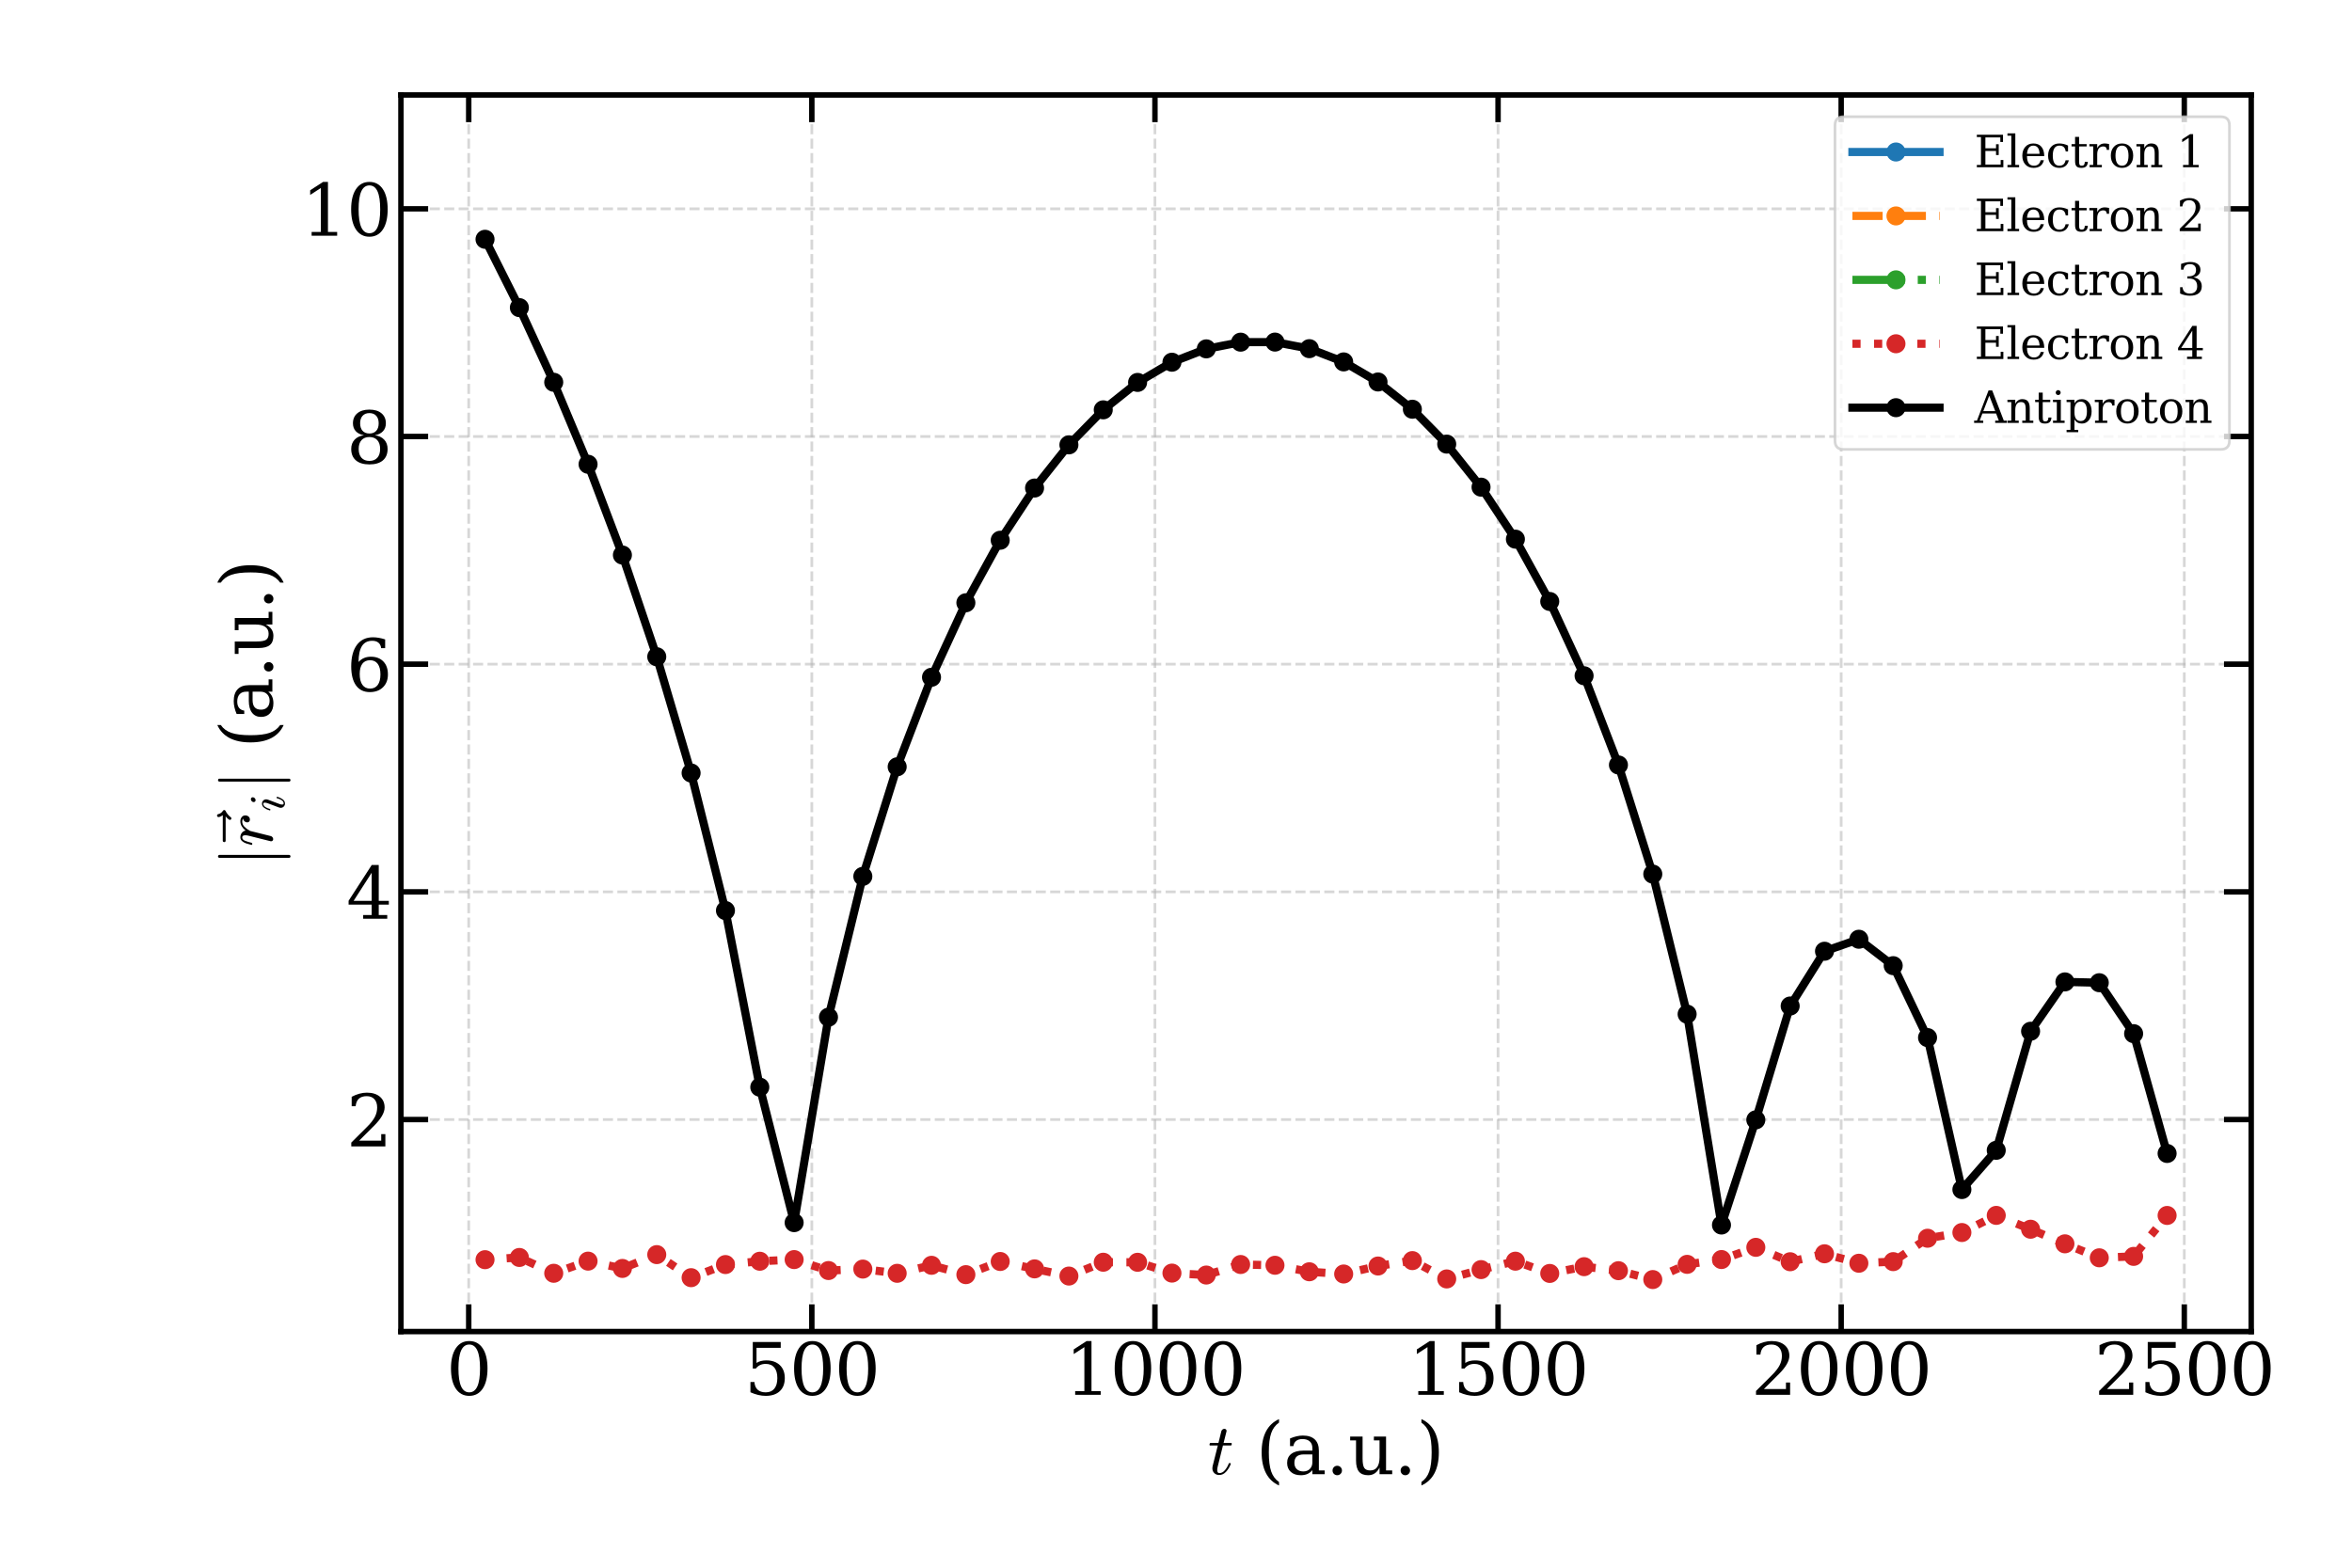 <?xml version="1.0" encoding="utf-8" standalone="no"?>
<!DOCTYPE svg PUBLIC "-//W3C//DTD SVG 1.1//EN"
  "http://www.w3.org/Graphics/SVG/1.1/DTD/svg11.dtd">
<svg xmlns:xlink="http://www.w3.org/1999/xlink" width="864pt" height="576pt" viewBox="0 0 864 576" xmlns="http://www.w3.org/2000/svg" version="1.1">
 <defs>
  <style type="text/css">*{stroke-linejoin: round; stroke-linecap: butt}</style>
 </defs>
 <g id="figure_1">
  <g id="patch_1">
   <path d="M 0 576 
L 864 576 
L 864 0 
L 0 0 
z
" style="fill: #ffffff"/>
  </g>
  <g id="axes_1">
   <g id="patch_2">
    <path d="M 147.28 489.233 
L 826.977 489.233 
L 826.977 34.892 
L 147.28 34.892 
z
" style="fill: #ffffff"/>
   </g>
   <g id="matplotlib.axis_1">
    <g id="xtick_1">
     <g id="line2d_1">
      <path d="M 172.182 489.233 
L 172.182 34.892 
" clip-path="url(#p3f5e810b06)" style="fill: none; stroke-dasharray: 3.7,1.6; stroke-dashoffset: 0; stroke: #b0b0b0; stroke-opacity: 0.5"/>
     </g>
     <g id="line2d_2">
      <defs>
       <path id="mec046d9ae6" d="M 0 0 
L 0 -10 
" style="stroke: #000000; stroke-width: 2"/>
      </defs>
      <g>
       <use xlink:href="#mec046d9ae6" x="172.182" y="489.233" style="stroke: #000000; stroke-width: 2"/>
      </g>
     </g>
     <g id="line2d_3">
      <defs>
       <path id="m893c0ea425" d="M 0 0 
L 0 10 
" style="stroke: #000000; stroke-width: 2"/>
      </defs>
      <g>
       <use xlink:href="#m893c0ea425" x="172.182" y="34.892" style="stroke: #000000; stroke-width: 2"/>
      </g>
     </g>
     <g id="text_1">
      <!-- 0 -->
      <g transform="translate(163.911 512.488) scale(0.26 -0.26)">
       <defs>
        <path id="DejaVuSerif-30" d="M 2034 219 
Q 2513 219 2750 744 
Q 2988 1269 2988 2328 
Q 2988 3391 2750 3916 
Q 2513 4441 2034 4441 
Q 1556 4441 1318 3916 
Q 1081 3391 1081 2328 
Q 1081 1269 1318 744 
Q 1556 219 2034 219 
z
M 2034 -91 
Q 1275 -91 848 546 
Q 422 1184 422 2328 
Q 422 3475 848 4112 
Q 1275 4750 2034 4750 
Q 2797 4750 3222 4112 
Q 3647 3475 3647 2328 
Q 3647 1184 3222 546 
Q 2797 -91 2034 -91 
z
" transform="scale(0.016)"/>
       </defs>
       <use xlink:href="#DejaVuSerif-30"/>
      </g>
     </g>
    </g>
    <g id="xtick_2">
     <g id="line2d_4">
      <path d="M 298.224 489.233 
L 298.224 34.892 
" clip-path="url(#p3f5e810b06)" style="fill: none; stroke-dasharray: 3.7,1.6; stroke-dashoffset: 0; stroke: #b0b0b0; stroke-opacity: 0.5"/>
     </g>
     <g id="line2d_5">
      <g>
       <use xlink:href="#mec046d9ae6" x="298.224" y="489.233" style="stroke: #000000; stroke-width: 2"/>
      </g>
     </g>
     <g id="line2d_6">
      <g>
       <use xlink:href="#m893c0ea425" x="298.224" y="34.892" style="stroke: #000000; stroke-width: 2"/>
      </g>
     </g>
     <g id="text_2">
      <!-- 500 -->
      <g transform="translate(273.41 512.488) scale(0.26 -0.26)">
       <defs>
        <path id="DejaVuSerif-35" d="M 3219 4666 
L 3219 4153 
L 1081 4153 
L 1081 2816 
Q 1244 2928 1461 2984 
Q 1678 3041 1947 3041 
Q 2703 3041 3140 2622 
Q 3578 2203 3578 1478 
Q 3578 738 3136 323 
Q 2694 -91 1894 -91 
Q 1572 -91 1234 -12 
Q 897 66 544 225 
L 544 1131 
L 897 1131 
Q 925 688 1179 453 
Q 1434 219 1894 219 
Q 2388 219 2653 544 
Q 2919 869 2919 1478 
Q 2919 2084 2655 2407 
Q 2391 2731 1894 2731 
Q 1613 2731 1398 2631 
Q 1184 2531 1019 2322 
L 750 2322 
L 750 4666 
L 3219 4666 
z
" transform="scale(0.016)"/>
       </defs>
       <use xlink:href="#DejaVuSerif-35"/>
       <use xlink:href="#DejaVuSerif-30" x="63.623"/>
       <use xlink:href="#DejaVuSerif-30" x="127.246"/>
      </g>
     </g>
    </g>
    <g id="xtick_3">
     <g id="line2d_7">
      <path d="M 424.265 489.233 
L 424.265 34.892 
" clip-path="url(#p3f5e810b06)" style="fill: none; stroke-dasharray: 3.7,1.6; stroke-dashoffset: 0; stroke: #b0b0b0; stroke-opacity: 0.5"/>
     </g>
     <g id="line2d_8">
      <g>
       <use xlink:href="#mec046d9ae6" x="424.265" y="489.233" style="stroke: #000000; stroke-width: 2"/>
      </g>
     </g>
     <g id="line2d_9">
      <g>
       <use xlink:href="#m893c0ea425" x="424.265" y="34.892" style="stroke: #000000; stroke-width: 2"/>
      </g>
     </g>
     <g id="text_3">
      <!-- 1000 -->
      <g transform="translate(391.18 512.488) scale(0.26 -0.26)">
       <defs>
        <path id="DejaVuSerif-31" d="M 909 0 
L 909 331 
L 1722 331 
L 1722 4213 
L 781 3603 
L 781 4013 
L 1919 4750 
L 2350 4750 
L 2350 331 
L 3163 331 
L 3163 0 
L 909 0 
z
" transform="scale(0.016)"/>
       </defs>
       <use xlink:href="#DejaVuSerif-31"/>
       <use xlink:href="#DejaVuSerif-30" x="63.623"/>
       <use xlink:href="#DejaVuSerif-30" x="127.246"/>
       <use xlink:href="#DejaVuSerif-30" x="190.869"/>
      </g>
     </g>
    </g>
    <g id="xtick_4">
     <g id="line2d_10">
      <path d="M 550.307 489.233 
L 550.307 34.892 
" clip-path="url(#p3f5e810b06)" style="fill: none; stroke-dasharray: 3.7,1.6; stroke-dashoffset: 0; stroke: #b0b0b0; stroke-opacity: 0.5"/>
     </g>
     <g id="line2d_11">
      <g>
       <use xlink:href="#mec046d9ae6" x="550.307" y="489.233" style="stroke: #000000; stroke-width: 2"/>
      </g>
     </g>
     <g id="line2d_12">
      <g>
       <use xlink:href="#m893c0ea425" x="550.307" y="34.892" style="stroke: #000000; stroke-width: 2"/>
      </g>
     </g>
     <g id="text_4">
      <!-- 1500 -->
      <g transform="translate(517.222 512.488) scale(0.26 -0.26)">
       <use xlink:href="#DejaVuSerif-31"/>
       <use xlink:href="#DejaVuSerif-35" x="63.623"/>
       <use xlink:href="#DejaVuSerif-30" x="127.246"/>
       <use xlink:href="#DejaVuSerif-30" x="190.869"/>
      </g>
     </g>
    </g>
    <g id="xtick_5">
     <g id="line2d_13">
      <path d="M 676.348 489.233 
L 676.348 34.892 
" clip-path="url(#p3f5e810b06)" style="fill: none; stroke-dasharray: 3.7,1.6; stroke-dashoffset: 0; stroke: #b0b0b0; stroke-opacity: 0.5"/>
     </g>
     <g id="line2d_14">
      <g>
       <use xlink:href="#mec046d9ae6" x="676.348" y="489.233" style="stroke: #000000; stroke-width: 2"/>
      </g>
     </g>
     <g id="line2d_15">
      <g>
       <use xlink:href="#m893c0ea425" x="676.348" y="34.892" style="stroke: #000000; stroke-width: 2"/>
      </g>
     </g>
     <g id="text_5">
      <!-- 2000 -->
      <g transform="translate(643.263 512.488) scale(0.26 -0.26)">
       <defs>
        <path id="DejaVuSerif-32" d="M 819 3553 
L 469 3553 
L 469 4384 
Q 803 4563 1142 4656 
Q 1481 4750 1806 4750 
Q 2534 4750 2956 4397 
Q 3378 4044 3378 3438 
Q 3378 2753 2422 1800 
Q 2347 1728 2309 1691 
L 1131 513 
L 3078 513 
L 3078 1088 
L 3444 1088 
L 3444 0 
L 434 0 
L 434 341 
L 1850 1753 
Q 2319 2222 2519 2614 
Q 2719 3006 2719 3438 
Q 2719 3909 2473 4175 
Q 2228 4441 1797 4441 
Q 1350 4441 1106 4219 
Q 863 3997 819 3553 
z
" transform="scale(0.016)"/>
       </defs>
       <use xlink:href="#DejaVuSerif-32"/>
       <use xlink:href="#DejaVuSerif-30" x="63.623"/>
       <use xlink:href="#DejaVuSerif-30" x="127.246"/>
       <use xlink:href="#DejaVuSerif-30" x="190.869"/>
      </g>
     </g>
    </g>
    <g id="xtick_6">
     <g id="line2d_16">
      <path d="M 802.39 489.233 
L 802.39 34.892 
" clip-path="url(#p3f5e810b06)" style="fill: none; stroke-dasharray: 3.7,1.6; stroke-dashoffset: 0; stroke: #b0b0b0; stroke-opacity: 0.5"/>
     </g>
     <g id="line2d_17">
      <g>
       <use xlink:href="#mec046d9ae6" x="802.39" y="489.233" style="stroke: #000000; stroke-width: 2"/>
      </g>
     </g>
     <g id="line2d_18">
      <g>
       <use xlink:href="#m893c0ea425" x="802.39" y="34.892" style="stroke: #000000; stroke-width: 2"/>
      </g>
     </g>
     <g id="text_6">
      <!-- 2500 -->
      <g transform="translate(769.305 512.488) scale(0.26 -0.26)">
       <use xlink:href="#DejaVuSerif-32"/>
       <use xlink:href="#DejaVuSerif-35" x="63.623"/>
       <use xlink:href="#DejaVuSerif-30" x="127.246"/>
       <use xlink:href="#DejaVuSerif-30" x="190.869"/>
      </g>
     </g>
    </g>
    <g id="text_7">
     <!-- $t$ (a.u.) -->
     <g transform="translate(443.708 541.652) scale(0.26 -0.26)">
      <defs>
       <path id="Cmmi10-74" d="M 397 519 
Q 397 613 416 697 
L 878 2534 
L 206 2534 
Q 141 2534 141 2619 
Q 166 2759 225 2759 
L 934 2759 
L 1191 3803 
Q 1216 3888 1291 3947 
Q 1366 4006 1459 4006 
Q 1541 4006 1595 3957 
Q 1650 3909 1650 3828 
Q 1650 3809 1648 3798 
Q 1647 3788 1644 3775 
L 1388 2759 
L 2047 2759 
Q 2113 2759 2113 2675 
Q 2109 2659 2100 2621 
Q 2091 2584 2075 2559 
Q 2059 2534 2028 2534 
L 1331 2534 
L 872 684 
Q 825 503 825 372 
Q 825 97 1013 97 
Q 1294 97 1511 361 
Q 1728 625 1844 941 
Q 1869 978 1894 978 
L 1972 978 
Q 1997 978 2012 961 
Q 2028 944 2028 922 
Q 2028 909 2022 903 
Q 1881 516 1612 222 
Q 1344 -72 997 -72 
Q 744 -72 570 93 
Q 397 259 397 519 
z
" transform="scale(0.016)"/>
       <path id="DejaVuSerif-20" transform="scale(0.016)"/>
       <path id="DejaVuSerif-28" d="M 2041 -997 
Q 1281 -656 893 83 
Q 506 822 506 1931 
Q 506 3044 893 3783 
Q 1281 4522 2041 4863 
L 2041 4556 
Q 1559 4225 1350 3623 
Q 1141 3022 1141 1931 
Q 1141 844 1350 242 
Q 1559 -359 2041 -691 
L 2041 -997 
z
" transform="scale(0.016)"/>
       <path id="DejaVuSerif-61" d="M 2547 1044 
L 2547 1747 
L 1806 1747 
Q 1378 1747 1168 1562 
Q 959 1378 959 997 
Q 959 650 1171 447 
Q 1384 244 1747 244 
Q 2106 244 2326 466 
Q 2547 688 2547 1044 
z
M 3122 2075 
L 3122 331 
L 3634 331 
L 3634 0 
L 2547 0 
L 2547 359 
Q 2356 128 2106 18 
Q 1856 -91 1522 -91 
Q 969 -91 644 203 
Q 319 497 319 997 
Q 319 1513 691 1797 
Q 1063 2081 1741 2081 
L 2547 2081 
L 2547 2309 
Q 2547 2688 2317 2895 
Q 2088 3103 1672 3103 
Q 1328 3103 1125 2947 
Q 922 2791 872 2484 
L 575 2484 
L 575 3156 
Q 875 3284 1158 3348 
Q 1441 3413 1709 3413 
Q 2400 3413 2761 3070 
Q 3122 2728 3122 2075 
z
" transform="scale(0.016)"/>
       <path id="DejaVuSerif-2e" d="M 603 325 
Q 603 500 722 622 
Q 841 744 1019 744 
Q 1191 744 1312 622 
Q 1434 500 1434 325 
Q 1434 153 1312 31 
Q 1191 -91 1019 -91 
Q 841 -91 722 29 
Q 603 150 603 325 
z
" transform="scale(0.016)"/>
       <path id="DejaVuSerif-75" d="M 2266 3322 
L 3341 3322 
L 3341 331 
L 3884 331 
L 3884 0 
L 2766 0 
L 2766 588 
Q 2606 256 2353 82 
Q 2100 -91 1766 -91 
Q 1213 -91 952 223 
Q 691 538 691 1209 
L 691 2988 
L 172 2988 
L 172 3322 
L 1269 3322 
L 1269 1388 
Q 1269 781 1417 556 
Q 1566 331 1947 331 
Q 2347 331 2556 625 
Q 2766 919 2766 1478 
L 2766 2988 
L 2266 2988 
L 2266 3322 
z
" transform="scale(0.016)"/>
       <path id="DejaVuSerif-29" d="M 453 -997 
L 453 -691 
Q 934 -359 1145 242 
Q 1356 844 1356 1931 
Q 1356 3022 1145 3623 
Q 934 4225 453 4556 
L 453 4863 
Q 1216 4522 1603 3783 
Q 1991 3044 1991 1931 
Q 1991 822 1603 83 
Q 1216 -656 453 -997 
z
" transform="scale(0.016)"/>
      </defs>
      <use xlink:href="#Cmmi10-74" transform="translate(0 0.016)"/>
      <use xlink:href="#DejaVuSerif-20" transform="translate(36.084 0.016)"/>
      <use xlink:href="#DejaVuSerif-28" transform="translate(67.871 0.016)"/>
      <use xlink:href="#DejaVuSerif-61" transform="translate(106.885 0.016)"/>
      <use xlink:href="#DejaVuSerif-2e" transform="translate(166.504 0.016)"/>
      <use xlink:href="#DejaVuSerif-75" transform="translate(198.291 0.016)"/>
      <use xlink:href="#DejaVuSerif-2e" transform="translate(262.695 0.016)"/>
      <use xlink:href="#DejaVuSerif-29" transform="translate(294.482 0.016)"/>
     </g>
    </g>
   </g>
   <g id="matplotlib.axis_2">
    <g id="ytick_1">
     <g id="line2d_19">
      <path d="M 147.28 411.347 
L 826.977 411.347 
" clip-path="url(#p3f5e810b06)" style="fill: none; stroke-dasharray: 3.7,1.6; stroke-dashoffset: 0; stroke: #b0b0b0; stroke-opacity: 0.5"/>
     </g>
     <g id="line2d_20">
      <defs>
       <path id="me6dda20257" d="M 0 0 
L 10 0 
" style="stroke: #000000; stroke-width: 2"/>
      </defs>
      <g>
       <use xlink:href="#me6dda20257" x="147.28" y="411.347" style="stroke: #000000; stroke-width: 2"/>
      </g>
     </g>
     <g id="line2d_21">
      <defs>
       <path id="md6a706c2ef" d="M 0 0 
L -10 0 
" style="stroke: #000000; stroke-width: 2"/>
      </defs>
      <g>
       <use xlink:href="#md6a706c2ef" x="826.977" y="411.347" style="stroke: #000000; stroke-width: 2"/>
      </g>
     </g>
     <g id="text_8">
      <!-- 2 -->
      <g transform="translate(127.237 421.225) scale(0.26 -0.26)">
       <use xlink:href="#DejaVuSerif-32"/>
      </g>
     </g>
    </g>
    <g id="ytick_2">
     <g id="line2d_22">
      <path d="M 147.28 327.691 
L 826.977 327.691 
" clip-path="url(#p3f5e810b06)" style="fill: none; stroke-dasharray: 3.7,1.6; stroke-dashoffset: 0; stroke: #b0b0b0; stroke-opacity: 0.5"/>
     </g>
     <g id="line2d_23">
      <g>
       <use xlink:href="#me6dda20257" x="147.28" y="327.691" style="stroke: #000000; stroke-width: 2"/>
      </g>
     </g>
     <g id="line2d_24">
      <g>
       <use xlink:href="#md6a706c2ef" x="826.977" y="327.691" style="stroke: #000000; stroke-width: 2"/>
      </g>
     </g>
     <g id="text_9">
      <!-- 4 -->
      <g transform="translate(127.237 337.569) scale(0.26 -0.26)">
       <defs>
        <path id="DejaVuSerif-34" d="M 2234 1581 
L 2234 4063 
L 641 1581 
L 2234 1581 
z
M 3609 0 
L 1484 0 
L 1484 331 
L 2234 331 
L 2234 1247 
L 197 1247 
L 197 1588 
L 2241 4750 
L 2859 4750 
L 2859 1581 
L 3750 1581 
L 3750 1247 
L 2859 1247 
L 2859 331 
L 3609 331 
L 3609 0 
z
" transform="scale(0.016)"/>
       </defs>
       <use xlink:href="#DejaVuSerif-34"/>
      </g>
     </g>
    </g>
    <g id="ytick_3">
     <g id="line2d_25">
      <path d="M 147.28 244.035 
L 826.977 244.035 
" clip-path="url(#p3f5e810b06)" style="fill: none; stroke-dasharray: 3.7,1.6; stroke-dashoffset: 0; stroke: #b0b0b0; stroke-opacity: 0.5"/>
     </g>
     <g id="line2d_26">
      <g>
       <use xlink:href="#me6dda20257" x="147.28" y="244.035" style="stroke: #000000; stroke-width: 2"/>
      </g>
     </g>
     <g id="line2d_27">
      <g>
       <use xlink:href="#md6a706c2ef" x="826.977" y="244.035" style="stroke: #000000; stroke-width: 2"/>
      </g>
     </g>
     <g id="text_10">
      <!-- 6 -->
      <g transform="translate(127.237 253.913) scale(0.26 -0.26)">
       <defs>
        <path id="DejaVuSerif-36" d="M 2094 219 
Q 2534 219 2771 542 
Q 3009 866 3009 1472 
Q 3009 2078 2771 2401 
Q 2534 2725 2094 2725 
Q 1647 2725 1412 2412 
Q 1178 2100 1178 1509 
Q 1178 888 1415 553 
Q 1653 219 2094 219 
z
M 1075 2569 
Q 1288 2803 1556 2918 
Q 1825 3034 2163 3034 
Q 2859 3034 3264 2615 
Q 3669 2197 3669 1472 
Q 3669 763 3233 336 
Q 2797 -91 2069 -91 
Q 1278 -91 853 498 
Q 428 1088 428 2181 
Q 428 3406 931 4078 
Q 1434 4750 2350 4750 
Q 2597 4750 2869 4703 
Q 3141 4656 3425 4563 
L 3425 3794 
L 3072 3794 
Q 3034 4109 2831 4275 
Q 2628 4441 2284 4441 
Q 1678 4441 1381 3981 
Q 1084 3522 1075 2569 
z
" transform="scale(0.016)"/>
       </defs>
       <use xlink:href="#DejaVuSerif-36"/>
      </g>
     </g>
    </g>
    <g id="ytick_4">
     <g id="line2d_28">
      <path d="M 147.28 160.379 
L 826.977 160.379 
" clip-path="url(#p3f5e810b06)" style="fill: none; stroke-dasharray: 3.7,1.6; stroke-dashoffset: 0; stroke: #b0b0b0; stroke-opacity: 0.5"/>
     </g>
     <g id="line2d_29">
      <g>
       <use xlink:href="#me6dda20257" x="147.28" y="160.379" style="stroke: #000000; stroke-width: 2"/>
      </g>
     </g>
     <g id="line2d_30">
      <g>
       <use xlink:href="#md6a706c2ef" x="826.977" y="160.379" style="stroke: #000000; stroke-width: 2"/>
      </g>
     </g>
     <g id="text_11">
      <!-- 8 -->
      <g transform="translate(127.237 170.257) scale(0.26 -0.26)">
       <defs>
        <path id="DejaVuSerif-38" d="M 2981 1275 
Q 2981 1775 2732 2051 
Q 2484 2328 2034 2328 
Q 1584 2328 1336 2051 
Q 1088 1775 1088 1275 
Q 1088 772 1336 495 
Q 1584 219 2034 219 
Q 2484 219 2732 495 
Q 2981 772 2981 1275 
z
M 2853 3541 
Q 2853 3966 2637 4203 
Q 2422 4441 2034 4441 
Q 1650 4441 1433 4203 
Q 1216 3966 1216 3541 
Q 1216 3113 1433 2875 
Q 1650 2638 2034 2638 
Q 2422 2638 2637 2875 
Q 2853 3113 2853 3541 
z
M 2516 2484 
Q 3047 2413 3344 2092 
Q 3641 1772 3641 1275 
Q 3641 619 3225 264 
Q 2809 -91 2034 -91 
Q 1263 -91 845 264 
Q 428 619 428 1275 
Q 428 1772 725 2092 
Q 1022 2413 1556 2484 
Q 1084 2569 832 2842 
Q 581 3116 581 3541 
Q 581 4103 968 4426 
Q 1356 4750 2034 4750 
Q 2713 4750 3100 4426 
Q 3488 4103 3488 3541 
Q 3488 3116 3236 2842 
Q 2984 2569 2516 2484 
z
" transform="scale(0.016)"/>
       </defs>
       <use xlink:href="#DejaVuSerif-38"/>
      </g>
     </g>
    </g>
    <g id="ytick_5">
     <g id="line2d_31">
      <path d="M 147.28 76.722 
L 826.977 76.722 
" clip-path="url(#p3f5e810b06)" style="fill: none; stroke-dasharray: 3.7,1.6; stroke-dashoffset: 0; stroke: #b0b0b0; stroke-opacity: 0.5"/>
     </g>
     <g id="line2d_32">
      <g>
       <use xlink:href="#me6dda20257" x="147.28" y="76.722" style="stroke: #000000; stroke-width: 2"/>
      </g>
     </g>
     <g id="line2d_33">
      <g>
       <use xlink:href="#md6a706c2ef" x="826.977" y="76.722" style="stroke: #000000; stroke-width: 2"/>
      </g>
     </g>
     <g id="text_12">
      <!-- 10 -->
      <g transform="translate(110.695 86.6) scale(0.26 -0.26)">
       <use xlink:href="#DejaVuSerif-31"/>
       <use xlink:href="#DejaVuSerif-30" x="63.623"/>
      </g>
     </g>
    </g>
    <g id="text_13">
     <!-- $|\vec{r}_i|$ (a.u.) -->
     <g transform="translate(100.195 318.352) rotate(-90) scale(0.26 -0.26)">
      <defs>
       <path id="Cmsy10-6a" d="M 763 -1484 
L 763 4684 
Q 763 4734 800 4767 
Q 838 4800 891 4800 
Q 938 4800 978 4767 
Q 1019 4734 1019 4684 
L 1019 -1484 
Q 1019 -1534 978 -1567 
Q 938 -1600 891 -1600 
Q 838 -1600 800 -1567 
Q 763 -1534 763 -1484 
z
" transform="scale(0.016)"/>
       <path id="Cmmi10-7e" d="M 1281 3809 
Q 1231 3809 1198 3846 
Q 1166 3884 1166 3938 
Q 1166 3984 1198 4023 
Q 1231 4063 1281 4063 
L 3547 4063 
Q 3378 4291 3378 4441 
Q 3378 4497 3417 4533 
Q 3456 4569 3506 4569 
Q 3613 4569 3634 4469 
Q 3697 4194 3938 4044 
Q 4000 4003 4000 3938 
Q 4000 3859 3938 3828 
Q 3575 3647 3353 3347 
Q 3328 3303 3256 3303 
Q 3209 3303 3168 3340 
Q 3128 3378 3128 3431 
Q 3128 3547 3438 3809 
L 1281 3809 
z
" transform="scale(0.016)"/>
       <path id="Cmmi10-72" d="M 494 109 
Q 494 147 500 166 
L 978 2075 
Q 1025 2253 1025 2388 
Q 1025 2663 838 2663 
Q 638 2663 541 2423 
Q 444 2184 353 1819 
Q 353 1800 334 1789 
Q 316 1778 300 1778 
L 225 1778 
Q 203 1778 187 1801 
Q 172 1825 172 1844 
Q 241 2122 305 2315 
Q 369 2509 505 2668 
Q 641 2828 844 2828 
Q 1066 2828 1233 2700 
Q 1400 2572 1441 2363 
Q 1603 2575 1811 2701 
Q 2019 2828 2266 2828 
Q 2469 2828 2623 2709 
Q 2778 2591 2778 2388 
Q 2778 2225 2676 2104 
Q 2575 1984 2406 1984 
Q 2303 1984 2233 2048 
Q 2163 2113 2163 2216 
Q 2163 2356 2266 2467 
Q 2369 2578 2503 2578 
Q 2400 2663 2253 2663 
Q 1978 2663 1775 2467 
Q 1572 2272 1409 1972 
L 953 141 
Q 931 53 854 -9 
Q 778 -72 684 -72 
Q 606 -72 550 -22 
Q 494 28 494 109 
z
" transform="scale(0.016)"/>
       <path id="Cmmi10-69" d="M 500 459 
Q 500 578 550 709 
L 1069 2088 
Q 1153 2322 1153 2472 
Q 1153 2663 1013 2663 
Q 759 2663 595 2402 
Q 431 2141 353 1819 
Q 341 1778 300 1778 
L 225 1778 
Q 172 1778 172 1838 
L 172 1856 
Q 275 2238 487 2533 
Q 700 2828 1025 2828 
Q 1253 2828 1411 2678 
Q 1569 2528 1569 2297 
Q 1569 2178 1516 2047 
L 997 672 
Q 909 459 909 288 
Q 909 97 1056 97 
Q 1306 97 1473 364 
Q 1641 631 1709 941 
Q 1722 978 1759 978 
L 1838 978 
Q 1863 978 1878 961 
Q 1894 944 1894 922 
Q 1894 916 1888 903 
Q 1800 541 1583 234 
Q 1366 -72 1044 -72 
Q 819 -72 659 83 
Q 500 238 500 459 
z
M 1222 3878 
Q 1222 4013 1334 4122 
Q 1447 4231 1581 4231 
Q 1691 4231 1761 4164 
Q 1831 4097 1831 3994 
Q 1831 3850 1717 3742 
Q 1603 3634 1466 3634 
Q 1363 3634 1292 3704 
Q 1222 3775 1222 3878 
z
" transform="scale(0.016)"/>
      </defs>
      <use xlink:href="#Cmsy10-6a" transform="translate(0 0.531)"/>
      <use xlink:href="#Cmmi10-7e" transform="translate(15.746 5.609)"/>
      <use xlink:href="#Cmmi10-72" transform="translate(27.686 0.531)"/>
      <use xlink:href="#Cmmi10-69" transform="translate(77.267 -16.475) scale(0.7)"/>
      <use xlink:href="#Cmsy10-6a" transform="translate(107.741 0.531)"/>
      <use xlink:href="#DejaVuSerif-20" transform="translate(135.426 0.531)"/>
      <use xlink:href="#DejaVuSerif-28" transform="translate(167.214 0.531)"/>
      <use xlink:href="#DejaVuSerif-61" transform="translate(206.227 0.531)"/>
      <use xlink:href="#DejaVuSerif-2e" transform="translate(265.846 0.531)"/>
      <use xlink:href="#DejaVuSerif-75" transform="translate(297.633 0.531)"/>
      <use xlink:href="#DejaVuSerif-2e" transform="translate(362.038 0.531)"/>
      <use xlink:href="#DejaVuSerif-29" transform="translate(393.825 0.531)"/>
     </g>
    </g>
   </g>
   <g id="line2d_34">
    <path clip-path="url(#p3f5e810b06)" style="fill: none; stroke: #1f77b4; stroke-width: 3; stroke-linecap: square"/>
    <defs>
     <path id="m3cdc50ed34" d="M 0 3 
C 0.796 3 1.559 2.684 2.121 2.121 
C 2.684 1.559 3 0.796 3 0 
C 3 -0.796 2.684 -1.559 2.121 -2.121 
C 1.559 -2.684 0.796 -3 0 -3 
C -0.796 -3 -1.559 -2.684 -2.121 -2.121 
C -2.684 -1.559 -3 -0.796 -3 0 
C -3 0.796 -2.684 1.559 -2.121 2.121 
C -1.559 2.684 -0.796 3 0 3 
z
" style="stroke: #1f77b4"/>
    </defs>
    <g clip-path="url(#p3f5e810b06)"/>
   </g>
   <g id="line2d_35">
    <path clip-path="url(#p3f5e810b06)" style="fill: none; stroke-dasharray: 11.1,4.8; stroke-dashoffset: 0; stroke: #ff7f0e; stroke-width: 3"/>
    <defs>
     <path id="m88739d5665" d="M 0 3 
C 0.796 3 1.559 2.684 2.121 2.121 
C 2.684 1.559 3 0.796 3 0 
C 3 -0.796 2.684 -1.559 2.121 -2.121 
C 1.559 -2.684 0.796 -3 0 -3 
C -0.796 -3 -1.559 -2.684 -2.121 -2.121 
C -2.684 -1.559 -3 -0.796 -3 0 
C -3 0.796 -2.684 1.559 -2.121 2.121 
C -1.559 2.684 -0.796 3 0 3 
z
" style="stroke: #ff7f0e"/>
    </defs>
    <g clip-path="url(#p3f5e810b06)"/>
   </g>
   <g id="line2d_36">
    <path clip-path="url(#p3f5e810b06)" style="fill: none; stroke-dasharray: 19.2,4.8,3,4.8; stroke-dashoffset: 0; stroke: #2ca02c; stroke-width: 3"/>
    <defs>
     <path id="md53d9740f5" d="M 0 3 
C 0.796 3 1.559 2.684 2.121 2.121 
C 2.684 1.559 3 0.796 3 0 
C 3 -0.796 2.684 -1.559 2.121 -2.121 
C 1.559 -2.684 0.796 -3 0 -3 
C -0.796 -3 -1.559 -2.684 -2.121 -2.121 
C -2.684 -1.559 -3 -0.796 -3 0 
C -3 0.796 -2.684 1.559 -2.121 2.121 
C -1.559 2.684 -0.796 3 0 3 
z
" style="stroke: #2ca02c"/>
    </defs>
    <g clip-path="url(#p3f5e810b06)"/>
   </g>
   <g id="line2d_37">
    <path d="M 178.175 462.834 
L 190.792 462.016 
L 203.409 467.829 
L 216.026 463.366 
L 228.642 466.05 
L 241.259 460.972 
L 253.876 469.442 
L 266.493 464.622 
L 279.109 463.405 
L 291.726 462.799 
L 304.343 466.823 
L 316.96 466.288 
L 329.576 467.84 
L 342.193 464.899 
L 354.81 468.333 
L 367.427 463.496 
L 380.044 466.212 
L 392.66 468.848 
L 405.277 463.77 
L 417.894 463.789 
L 430.511 467.763 
L 443.127 468.476 
L 455.744 464.602 
L 468.361 464.887 
L 480.978 467.274 
L 493.594 468.094 
L 506.211 465.16 
L 518.828 463.176 
L 531.445 469.906 
L 544.061 466.479 
L 556.678 463.381 
L 569.295 467.887 
L 581.912 465.401 
L 594.529 466.877 
L 607.145 470.132 
L 619.762 464.549 
L 632.379 462.78 
L 644.996 458.295 
L 657.612 463.588 
L 670.229 460.665 
L 682.846 464.142 
L 695.463 463.55 
L 708.079 454.954 
L 720.696 452.853 
L 733.313 446.557 
L 745.93 451.646 
L 758.547 457.006 
L 771.163 462.144 
L 783.78 461.621 
L 796.081 446.581 
" clip-path="url(#p3f5e810b06)" style="fill: none; stroke-dasharray: 3,4.95; stroke-dashoffset: 0; stroke: #d62728; stroke-width: 3"/>
    <defs>
     <path id="mde60b040e0" d="M 0 3 
C 0.796 3 1.559 2.684 2.121 2.121 
C 2.684 1.559 3 0.796 3 0 
C 3 -0.796 2.684 -1.559 2.121 -2.121 
C 1.559 -2.684 0.796 -3 0 -3 
C -0.796 -3 -1.559 -2.684 -2.121 -2.121 
C -2.684 -1.559 -3 -0.796 -3 0 
C -3 0.796 -2.684 1.559 -2.121 2.121 
C -1.559 2.684 -0.796 3 0 3 
z
" style="stroke: #d62728"/>
    </defs>
    <g clip-path="url(#p3f5e810b06)">
     <use xlink:href="#mde60b040e0" x="178.175" y="462.834" style="fill: #d62728; stroke: #d62728"/>
     <use xlink:href="#mde60b040e0" x="190.792" y="462.016" style="fill: #d62728; stroke: #d62728"/>
     <use xlink:href="#mde60b040e0" x="203.409" y="467.829" style="fill: #d62728; stroke: #d62728"/>
     <use xlink:href="#mde60b040e0" x="216.026" y="463.366" style="fill: #d62728; stroke: #d62728"/>
     <use xlink:href="#mde60b040e0" x="228.642" y="466.05" style="fill: #d62728; stroke: #d62728"/>
     <use xlink:href="#mde60b040e0" x="241.259" y="460.972" style="fill: #d62728; stroke: #d62728"/>
     <use xlink:href="#mde60b040e0" x="253.876" y="469.442" style="fill: #d62728; stroke: #d62728"/>
     <use xlink:href="#mde60b040e0" x="266.493" y="464.622" style="fill: #d62728; stroke: #d62728"/>
     <use xlink:href="#mde60b040e0" x="279.109" y="463.405" style="fill: #d62728; stroke: #d62728"/>
     <use xlink:href="#mde60b040e0" x="291.726" y="462.799" style="fill: #d62728; stroke: #d62728"/>
     <use xlink:href="#mde60b040e0" x="304.343" y="466.823" style="fill: #d62728; stroke: #d62728"/>
     <use xlink:href="#mde60b040e0" x="316.96" y="466.288" style="fill: #d62728; stroke: #d62728"/>
     <use xlink:href="#mde60b040e0" x="329.576" y="467.84" style="fill: #d62728; stroke: #d62728"/>
     <use xlink:href="#mde60b040e0" x="342.193" y="464.899" style="fill: #d62728; stroke: #d62728"/>
     <use xlink:href="#mde60b040e0" x="354.81" y="468.333" style="fill: #d62728; stroke: #d62728"/>
     <use xlink:href="#mde60b040e0" x="367.427" y="463.496" style="fill: #d62728; stroke: #d62728"/>
     <use xlink:href="#mde60b040e0" x="380.044" y="466.212" style="fill: #d62728; stroke: #d62728"/>
     <use xlink:href="#mde60b040e0" x="392.66" y="468.848" style="fill: #d62728; stroke: #d62728"/>
     <use xlink:href="#mde60b040e0" x="405.277" y="463.77" style="fill: #d62728; stroke: #d62728"/>
     <use xlink:href="#mde60b040e0" x="417.894" y="463.789" style="fill: #d62728; stroke: #d62728"/>
     <use xlink:href="#mde60b040e0" x="430.511" y="467.763" style="fill: #d62728; stroke: #d62728"/>
     <use xlink:href="#mde60b040e0" x="443.127" y="468.476" style="fill: #d62728; stroke: #d62728"/>
     <use xlink:href="#mde60b040e0" x="455.744" y="464.602" style="fill: #d62728; stroke: #d62728"/>
     <use xlink:href="#mde60b040e0" x="468.361" y="464.887" style="fill: #d62728; stroke: #d62728"/>
     <use xlink:href="#mde60b040e0" x="480.978" y="467.274" style="fill: #d62728; stroke: #d62728"/>
     <use xlink:href="#mde60b040e0" x="493.594" y="468.094" style="fill: #d62728; stroke: #d62728"/>
     <use xlink:href="#mde60b040e0" x="506.211" y="465.16" style="fill: #d62728; stroke: #d62728"/>
     <use xlink:href="#mde60b040e0" x="518.828" y="463.176" style="fill: #d62728; stroke: #d62728"/>
     <use xlink:href="#mde60b040e0" x="531.445" y="469.906" style="fill: #d62728; stroke: #d62728"/>
     <use xlink:href="#mde60b040e0" x="544.061" y="466.479" style="fill: #d62728; stroke: #d62728"/>
     <use xlink:href="#mde60b040e0" x="556.678" y="463.381" style="fill: #d62728; stroke: #d62728"/>
     <use xlink:href="#mde60b040e0" x="569.295" y="467.887" style="fill: #d62728; stroke: #d62728"/>
     <use xlink:href="#mde60b040e0" x="581.912" y="465.401" style="fill: #d62728; stroke: #d62728"/>
     <use xlink:href="#mde60b040e0" x="594.529" y="466.877" style="fill: #d62728; stroke: #d62728"/>
     <use xlink:href="#mde60b040e0" x="607.145" y="470.132" style="fill: #d62728; stroke: #d62728"/>
     <use xlink:href="#mde60b040e0" x="619.762" y="464.549" style="fill: #d62728; stroke: #d62728"/>
     <use xlink:href="#mde60b040e0" x="632.379" y="462.78" style="fill: #d62728; stroke: #d62728"/>
     <use xlink:href="#mde60b040e0" x="644.996" y="458.295" style="fill: #d62728; stroke: #d62728"/>
     <use xlink:href="#mde60b040e0" x="657.612" y="463.588" style="fill: #d62728; stroke: #d62728"/>
     <use xlink:href="#mde60b040e0" x="670.229" y="460.665" style="fill: #d62728; stroke: #d62728"/>
     <use xlink:href="#mde60b040e0" x="682.846" y="464.142" style="fill: #d62728; stroke: #d62728"/>
     <use xlink:href="#mde60b040e0" x="695.463" y="463.55" style="fill: #d62728; stroke: #d62728"/>
     <use xlink:href="#mde60b040e0" x="708.079" y="454.954" style="fill: #d62728; stroke: #d62728"/>
     <use xlink:href="#mde60b040e0" x="720.696" y="452.853" style="fill: #d62728; stroke: #d62728"/>
     <use xlink:href="#mde60b040e0" x="733.313" y="446.557" style="fill: #d62728; stroke: #d62728"/>
     <use xlink:href="#mde60b040e0" x="745.93" y="451.646" style="fill: #d62728; stroke: #d62728"/>
     <use xlink:href="#mde60b040e0" x="758.547" y="457.006" style="fill: #d62728; stroke: #d62728"/>
     <use xlink:href="#mde60b040e0" x="771.163" y="462.144" style="fill: #d62728; stroke: #d62728"/>
     <use xlink:href="#mde60b040e0" x="783.78" y="461.621" style="fill: #d62728; stroke: #d62728"/>
     <use xlink:href="#mde60b040e0" x="796.081" y="446.581" style="fill: #d62728; stroke: #d62728"/>
    </g>
   </g>
   <g id="line2d_38">
    <path d="M 178.175 87.919 
L 190.792 113.027 
L 203.409 140.455 
L 216.026 170.579 
L 228.642 203.93 
L 241.259 241.305 
L 253.876 284.013 
L 266.493 334.558 
L 279.109 399.445 
L 291.726 449.224 
L 304.343 373.737 
L 316.96 321.994 
L 329.576 281.74 
L 342.193 248.843 
L 354.81 221.467 
L 367.427 198.497 
L 380.044 179.313 
L 392.66 163.45 
L 405.277 150.582 
L 417.894 140.508 
L 430.511 133.086 
L 443.127 128.178 
L 455.744 125.718 
L 468.361 125.69 
L 480.978 128.107 
L 493.594 132.971 
L 506.211 140.348 
L 518.828 150.36 
L 531.445 163.177 
L 544.061 178.985 
L 556.678 198.096 
L 569.295 220.995 
L 581.912 248.286 
L 594.529 281.064 
L 607.145 321.156 
L 619.762 372.622 
L 632.379 450.097 
L 644.996 411.454 
L 657.612 369.627 
L 670.229 349.504 
L 682.846 345.097 
L 695.463 354.806 
L 708.079 381.232 
L 720.696 437.066 
L 733.313 422.649 
L 745.93 378.903 
L 758.547 360.767 
L 771.163 361.069 
L 783.78 379.786 
L 796.081 423.807 
" clip-path="url(#p3f5e810b06)" style="fill: none; stroke: #000000; stroke-width: 3; stroke-linecap: square"/>
    <defs>
     <path id="mbf55a5eccb" d="M 0 3 
C 0.796 3 1.559 2.684 2.121 2.121 
C 2.684 1.559 3 0.796 3 0 
C 3 -0.796 2.684 -1.559 2.121 -2.121 
C 1.559 -2.684 0.796 -3 0 -3 
C -0.796 -3 -1.559 -2.684 -2.121 -2.121 
C -2.684 -1.559 -3 -0.796 -3 0 
C -3 0.796 -2.684 1.559 -2.121 2.121 
C -1.559 2.684 -0.796 3 0 3 
z
" style="stroke: #000000"/>
    </defs>
    <g clip-path="url(#p3f5e810b06)">
     <use xlink:href="#mbf55a5eccb" x="178.175" y="87.919" style="stroke: #000000"/>
     <use xlink:href="#mbf55a5eccb" x="190.792" y="113.027" style="stroke: #000000"/>
     <use xlink:href="#mbf55a5eccb" x="203.409" y="140.455" style="stroke: #000000"/>
     <use xlink:href="#mbf55a5eccb" x="216.026" y="170.579" style="stroke: #000000"/>
     <use xlink:href="#mbf55a5eccb" x="228.642" y="203.93" style="stroke: #000000"/>
     <use xlink:href="#mbf55a5eccb" x="241.259" y="241.305" style="stroke: #000000"/>
     <use xlink:href="#mbf55a5eccb" x="253.876" y="284.013" style="stroke: #000000"/>
     <use xlink:href="#mbf55a5eccb" x="266.493" y="334.558" style="stroke: #000000"/>
     <use xlink:href="#mbf55a5eccb" x="279.109" y="399.445" style="stroke: #000000"/>
     <use xlink:href="#mbf55a5eccb" x="291.726" y="449.224" style="stroke: #000000"/>
     <use xlink:href="#mbf55a5eccb" x="304.343" y="373.737" style="stroke: #000000"/>
     <use xlink:href="#mbf55a5eccb" x="316.96" y="321.994" style="stroke: #000000"/>
     <use xlink:href="#mbf55a5eccb" x="329.576" y="281.74" style="stroke: #000000"/>
     <use xlink:href="#mbf55a5eccb" x="342.193" y="248.843" style="stroke: #000000"/>
     <use xlink:href="#mbf55a5eccb" x="354.81" y="221.467" style="stroke: #000000"/>
     <use xlink:href="#mbf55a5eccb" x="367.427" y="198.497" style="stroke: #000000"/>
     <use xlink:href="#mbf55a5eccb" x="380.044" y="179.313" style="stroke: #000000"/>
     <use xlink:href="#mbf55a5eccb" x="392.66" y="163.45" style="stroke: #000000"/>
     <use xlink:href="#mbf55a5eccb" x="405.277" y="150.582" style="stroke: #000000"/>
     <use xlink:href="#mbf55a5eccb" x="417.894" y="140.508" style="stroke: #000000"/>
     <use xlink:href="#mbf55a5eccb" x="430.511" y="133.086" style="stroke: #000000"/>
     <use xlink:href="#mbf55a5eccb" x="443.127" y="128.178" style="stroke: #000000"/>
     <use xlink:href="#mbf55a5eccb" x="455.744" y="125.718" style="stroke: #000000"/>
     <use xlink:href="#mbf55a5eccb" x="468.361" y="125.69" style="stroke: #000000"/>
     <use xlink:href="#mbf55a5eccb" x="480.978" y="128.107" style="stroke: #000000"/>
     <use xlink:href="#mbf55a5eccb" x="493.594" y="132.971" style="stroke: #000000"/>
     <use xlink:href="#mbf55a5eccb" x="506.211" y="140.348" style="stroke: #000000"/>
     <use xlink:href="#mbf55a5eccb" x="518.828" y="150.36" style="stroke: #000000"/>
     <use xlink:href="#mbf55a5eccb" x="531.445" y="163.177" style="stroke: #000000"/>
     <use xlink:href="#mbf55a5eccb" x="544.061" y="178.985" style="stroke: #000000"/>
     <use xlink:href="#mbf55a5eccb" x="556.678" y="198.096" style="stroke: #000000"/>
     <use xlink:href="#mbf55a5eccb" x="569.295" y="220.995" style="stroke: #000000"/>
     <use xlink:href="#mbf55a5eccb" x="581.912" y="248.286" style="stroke: #000000"/>
     <use xlink:href="#mbf55a5eccb" x="594.529" y="281.064" style="stroke: #000000"/>
     <use xlink:href="#mbf55a5eccb" x="607.145" y="321.156" style="stroke: #000000"/>
     <use xlink:href="#mbf55a5eccb" x="619.762" y="372.622" style="stroke: #000000"/>
     <use xlink:href="#mbf55a5eccb" x="632.379" y="450.097" style="stroke: #000000"/>
     <use xlink:href="#mbf55a5eccb" x="644.996" y="411.454" style="stroke: #000000"/>
     <use xlink:href="#mbf55a5eccb" x="657.612" y="369.627" style="stroke: #000000"/>
     <use xlink:href="#mbf55a5eccb" x="670.229" y="349.504" style="stroke: #000000"/>
     <use xlink:href="#mbf55a5eccb" x="682.846" y="345.097" style="stroke: #000000"/>
     <use xlink:href="#mbf55a5eccb" x="695.463" y="354.806" style="stroke: #000000"/>
     <use xlink:href="#mbf55a5eccb" x="708.079" y="381.232" style="stroke: #000000"/>
     <use xlink:href="#mbf55a5eccb" x="720.696" y="437.066" style="stroke: #000000"/>
     <use xlink:href="#mbf55a5eccb" x="733.313" y="422.649" style="stroke: #000000"/>
     <use xlink:href="#mbf55a5eccb" x="745.93" y="378.903" style="stroke: #000000"/>
     <use xlink:href="#mbf55a5eccb" x="758.547" y="360.767" style="stroke: #000000"/>
     <use xlink:href="#mbf55a5eccb" x="771.163" y="361.069" style="stroke: #000000"/>
     <use xlink:href="#mbf55a5eccb" x="783.78" y="379.786" style="stroke: #000000"/>
     <use xlink:href="#mbf55a5eccb" x="796.081" y="423.807" style="stroke: #000000"/>
    </g>
   </g>
   <g id="patch_3">
    <path d="M 147.28 489.233 
L 147.28 34.892 
" style="fill: none; stroke: #000000; stroke-width: 2; stroke-linejoin: miter; stroke-linecap: square"/>
   </g>
   <g id="patch_4">
    <path d="M 826.977 489.233 
L 826.977 34.892 
" style="fill: none; stroke: #000000; stroke-width: 2; stroke-linejoin: miter; stroke-linecap: square"/>
   </g>
   <g id="patch_5">
    <path d="M 147.28 489.233 
L 826.977 489.233 
" style="fill: none; stroke: #000000; stroke-width: 2; stroke-linejoin: miter; stroke-linecap: square"/>
   </g>
   <g id="patch_6">
    <path d="M 147.28 34.892 
L 826.977 34.892 
" style="fill: none; stroke: #000000; stroke-width: 2; stroke-linejoin: miter; stroke-linecap: square"/>
   </g>
   <g id="legend_1">
    <g id="patch_7">
     <path d="M 677.279 165.117 
L 815.777 165.117 
Q 818.977 165.117 818.977 161.917 
L 818.977 46.092 
Q 818.977 42.892 815.777 42.892 
L 677.279 42.892 
Q 674.079 42.892 674.079 46.092 
L 674.079 161.917 
Q 674.079 165.117 677.279 165.117 
z
" style="fill: #ffffff; opacity: 0.8; stroke: #cccccc; stroke-linejoin: miter"/>
    </g>
    <g id="line2d_39">
     <path d="M 680.479 55.849 
L 696.479 55.849 
L 712.479 55.849 
" style="fill: none; stroke: #1f77b4; stroke-width: 3; stroke-linecap: square"/>
     <g>
      <use xlink:href="#m3cdc50ed34" x="696.479" y="55.849" style="fill: #1f77b4; stroke: #1f77b4"/>
     </g>
    </g>
    <g id="text_14">
     <!-- Electron 1 -->
     <g transform="translate(725.279 61.449) scale(0.16 -0.16)">
      <defs>
       <path id="DejaVuSerif-45" d="M 353 0 
L 353 331 
L 947 331 
L 947 4331 
L 353 4331 
L 353 4666 
L 4109 4666 
L 4109 3628 
L 3725 3628 
L 3725 4281 
L 1581 4281 
L 1581 2719 
L 3109 2719 
L 3109 3303 
L 3494 3303 
L 3494 1753 
L 3109 1753 
L 3109 2338 
L 1581 2338 
L 1581 384 
L 3775 384 
L 3775 1038 
L 4159 1038 
L 4159 0 
L 353 0 
z
" transform="scale(0.016)"/>
       <path id="DejaVuSerif-6c" d="M 1313 331 
L 1856 331 
L 1856 0 
L 184 0 
L 184 331 
L 738 331 
L 738 4531 
L 184 4531 
L 184 4863 
L 1313 4863 
L 1313 331 
z
" transform="scale(0.016)"/>
       <path id="DejaVuSerif-65" d="M 3469 1600 
L 991 1600 
L 991 1575 
Q 991 903 1244 561 
Q 1497 219 1991 219 
Q 2369 219 2611 417 
Q 2853 616 2950 1006 
L 3413 1006 
Q 3275 459 2904 184 
Q 2534 -91 1931 -91 
Q 1203 -91 761 389 
Q 319 869 319 1663 
Q 319 2450 753 2931 
Q 1188 3413 1894 3413 
Q 2647 3413 3050 2948 
Q 3453 2484 3469 1600 
z
M 2791 1931 
Q 2772 2513 2545 2808 
Q 2319 3103 1894 3103 
Q 1497 3103 1269 2806 
Q 1041 2509 991 1931 
L 2791 1931 
z
" transform="scale(0.016)"/>
       <path id="DejaVuSerif-63" d="M 3291 997 
Q 3169 466 2822 187 
Q 2475 -91 1925 -91 
Q 1200 -91 759 389 
Q 319 869 319 1663 
Q 319 2459 759 2936 
Q 1200 3413 1925 3413 
Q 2241 3413 2553 3339 
Q 2866 3266 3181 3116 
L 3181 2266 
L 2847 2266 
Q 2781 2703 2561 2903 
Q 2341 3103 1931 3103 
Q 1466 3103 1228 2742 
Q 991 2381 991 1663 
Q 991 944 1227 581 
Q 1463 219 1931 219 
Q 2303 219 2525 412 
Q 2747 606 2828 997 
L 3291 997 
z
" transform="scale(0.016)"/>
       <path id="DejaVuSerif-74" d="M 691 2988 
L 184 2988 
L 184 3322 
L 691 3322 
L 691 4353 
L 1269 4353 
L 1269 3322 
L 2350 3322 
L 2350 2988 
L 1269 2988 
L 1269 878 
Q 1269 456 1350 337 
Q 1431 219 1650 219 
Q 1875 219 1978 351 
Q 2081 484 2088 781 
L 2522 781 
Q 2497 328 2275 118 
Q 2053 -91 1600 -91 
Q 1103 -91 897 129 
Q 691 350 691 878 
L 691 2988 
z
" transform="scale(0.016)"/>
       <path id="DejaVuSerif-72" d="M 3059 3328 
L 3059 2497 
L 2728 2497 
Q 2713 2744 2591 2866 
Q 2469 2988 2234 2988 
Q 1809 2988 1582 2694 
Q 1356 2400 1356 1850 
L 1356 331 
L 2022 331 
L 2022 0 
L 263 0 
L 263 331 
L 781 331 
L 781 2994 
L 231 2994 
L 231 3322 
L 1356 3322 
L 1356 2731 
Q 1525 3078 1790 3245 
Q 2056 3413 2438 3413 
Q 2578 3413 2733 3391 
Q 2888 3369 3059 3328 
z
" transform="scale(0.016)"/>
       <path id="DejaVuSerif-6f" d="M 1925 219 
Q 2388 219 2623 584 
Q 2859 950 2859 1663 
Q 2859 2375 2623 2739 
Q 2388 3103 1925 3103 
Q 1463 3103 1227 2739 
Q 991 2375 991 1663 
Q 991 950 1228 584 
Q 1466 219 1925 219 
z
M 1925 -91 
Q 1200 -91 759 389 
Q 319 869 319 1663 
Q 319 2456 758 2934 
Q 1197 3413 1925 3413 
Q 2653 3413 3092 2934 
Q 3531 2456 3531 1663 
Q 3531 869 3092 389 
Q 2653 -91 1925 -91 
z
" transform="scale(0.016)"/>
       <path id="DejaVuSerif-6e" d="M 263 0 
L 263 331 
L 781 331 
L 781 2988 
L 231 2988 
L 231 3322 
L 1356 3322 
L 1356 2731 
Q 1516 3069 1770 3241 
Q 2025 3413 2363 3413 
Q 2913 3413 3172 3097 
Q 3431 2781 3431 2113 
L 3431 331 
L 3944 331 
L 3944 0 
L 2356 0 
L 2356 331 
L 2853 331 
L 2853 1931 
Q 2853 2541 2703 2767 
Q 2553 2994 2175 2994 
Q 1775 2994 1565 2701 
Q 1356 2409 1356 1850 
L 1356 331 
L 1856 331 
L 1856 0 
L 263 0 
z
" transform="scale(0.016)"/>
      </defs>
      <use xlink:href="#DejaVuSerif-45"/>
      <use xlink:href="#DejaVuSerif-6c" x="72.998"/>
      <use xlink:href="#DejaVuSerif-65" x="104.98"/>
      <use xlink:href="#DejaVuSerif-63" x="164.16"/>
      <use xlink:href="#DejaVuSerif-74" x="220.166"/>
      <use xlink:href="#DejaVuSerif-72" x="260.352"/>
      <use xlink:href="#DejaVuSerif-6f" x="308.154"/>
      <use xlink:href="#DejaVuSerif-6e" x="368.359"/>
      <use xlink:href="#DejaVuSerif-20" x="432.764"/>
      <use xlink:href="#DejaVuSerif-31" x="464.551"/>
     </g>
    </g>
    <g id="line2d_40">
     <path d="M 680.479 79.334 
L 696.479 79.334 
L 712.479 79.334 
" style="fill: none; stroke-dasharray: 11.1,4.8; stroke-dashoffset: 0; stroke: #ff7f0e; stroke-width: 3"/>
     <g>
      <use xlink:href="#m88739d5665" x="696.479" y="79.334" style="fill: #ff7f0e; stroke: #ff7f0e"/>
     </g>
    </g>
    <g id="text_15">
     <!-- Electron 2 -->
     <g transform="translate(725.279 84.934) scale(0.16 -0.16)">
      <use xlink:href="#DejaVuSerif-45"/>
      <use xlink:href="#DejaVuSerif-6c" x="72.998"/>
      <use xlink:href="#DejaVuSerif-65" x="104.98"/>
      <use xlink:href="#DejaVuSerif-63" x="164.16"/>
      <use xlink:href="#DejaVuSerif-74" x="220.166"/>
      <use xlink:href="#DejaVuSerif-72" x="260.352"/>
      <use xlink:href="#DejaVuSerif-6f" x="308.154"/>
      <use xlink:href="#DejaVuSerif-6e" x="368.359"/>
      <use xlink:href="#DejaVuSerif-20" x="432.764"/>
      <use xlink:href="#DejaVuSerif-32" x="464.551"/>
     </g>
    </g>
    <g id="line2d_41">
     <path d="M 680.479 102.819 
L 696.479 102.819 
L 712.479 102.819 
" style="fill: none; stroke-dasharray: 19.2,4.8,3,4.8; stroke-dashoffset: 0; stroke: #2ca02c; stroke-width: 3"/>
     <g>
      <use xlink:href="#md53d9740f5" x="696.479" y="102.819" style="fill: #2ca02c; stroke: #2ca02c"/>
     </g>
    </g>
    <g id="text_16">
     <!-- Electron 3 -->
     <g transform="translate(725.279 108.419) scale(0.16 -0.16)">
      <defs>
       <path id="DejaVuSerif-33" d="M 622 4469 
Q 988 4606 1323 4678 
Q 1659 4750 1953 4750 
Q 2638 4750 3022 4454 
Q 3406 4159 3406 3634 
Q 3406 3213 3140 2930 
Q 2875 2647 2388 2547 
Q 2963 2466 3280 2130 
Q 3597 1794 3597 1259 
Q 3597 606 3158 257 
Q 2719 -91 1894 -91 
Q 1528 -91 1179 -12 
Q 831 66 488 225 
L 488 1131 
L 838 1131 
Q 869 681 1141 450 
Q 1413 219 1906 219 
Q 2384 219 2661 495 
Q 2938 772 2938 1253 
Q 2938 1803 2653 2086 
Q 2369 2369 1819 2369 
L 1522 2369 
L 1522 2688 
L 1678 2688 
Q 2225 2688 2498 2914 
Q 2772 3141 2772 3597 
Q 2772 4006 2547 4223 
Q 2322 4441 1900 4441 
Q 1478 4441 1245 4241 
Q 1013 4041 972 3647 
L 622 3647 
L 622 4469 
z
" transform="scale(0.016)"/>
      </defs>
      <use xlink:href="#DejaVuSerif-45"/>
      <use xlink:href="#DejaVuSerif-6c" x="72.998"/>
      <use xlink:href="#DejaVuSerif-65" x="104.98"/>
      <use xlink:href="#DejaVuSerif-63" x="164.16"/>
      <use xlink:href="#DejaVuSerif-74" x="220.166"/>
      <use xlink:href="#DejaVuSerif-72" x="260.352"/>
      <use xlink:href="#DejaVuSerif-6f" x="308.154"/>
      <use xlink:href="#DejaVuSerif-6e" x="368.359"/>
      <use xlink:href="#DejaVuSerif-20" x="432.764"/>
      <use xlink:href="#DejaVuSerif-33" x="464.551"/>
     </g>
    </g>
    <g id="line2d_42">
     <path d="M 680.479 126.304 
L 696.479 126.304 
L 712.479 126.304 
" style="fill: none; stroke-dasharray: 3,4.95; stroke-dashoffset: 0; stroke: #d62728; stroke-width: 3"/>
     <g>
      <use xlink:href="#mde60b040e0" x="696.479" y="126.304" style="fill: #d62728; stroke: #d62728"/>
     </g>
    </g>
    <g id="text_17">
     <!-- Electron 4 -->
     <g transform="translate(725.279 131.904) scale(0.16 -0.16)">
      <use xlink:href="#DejaVuSerif-45"/>
      <use xlink:href="#DejaVuSerif-6c" x="72.998"/>
      <use xlink:href="#DejaVuSerif-65" x="104.98"/>
      <use xlink:href="#DejaVuSerif-63" x="164.16"/>
      <use xlink:href="#DejaVuSerif-74" x="220.166"/>
      <use xlink:href="#DejaVuSerif-72" x="260.352"/>
      <use xlink:href="#DejaVuSerif-6f" x="308.154"/>
      <use xlink:href="#DejaVuSerif-6e" x="368.359"/>
      <use xlink:href="#DejaVuSerif-20" x="432.764"/>
      <use xlink:href="#DejaVuSerif-34" x="464.551"/>
     </g>
    </g>
    <g id="line2d_43">
     <path d="M 680.479 149.789 
L 696.479 149.789 
L 712.479 149.789 
" style="fill: none; stroke: #000000; stroke-width: 3; stroke-linecap: square"/>
     <g>
      <use xlink:href="#mbf55a5eccb" x="696.479" y="149.789" style="stroke: #000000"/>
     </g>
    </g>
    <g id="text_18">
     <!-- Antiproton -->
     <g transform="translate(725.279 155.389) scale(0.16 -0.16)">
      <defs>
       <path id="DejaVuSerif-41" d="M 1281 1691 
L 2994 1691 
L 2138 3909 
L 1281 1691 
z
M -38 0 
L -38 331 
L 372 331 
L 2034 4666 
L 2559 4666 
L 4225 331 
L 4684 331 
L 4684 0 
L 2988 0 
L 2988 331 
L 3506 331 
L 3116 1356 
L 1153 1356 
L 763 331 
L 1275 331 
L 1275 0 
L -38 0 
z
" transform="scale(0.016)"/>
       <path id="DejaVuSerif-69" d="M 622 4353 
Q 622 4497 726 4603 
Q 831 4709 978 4709 
Q 1122 4709 1226 4603 
Q 1331 4497 1331 4353 
Q 1331 4206 1228 4103 
Q 1125 4000 978 4000 
Q 831 4000 726 4103 
Q 622 4206 622 4353 
z
M 1356 331 
L 1900 331 
L 1900 0 
L 231 0 
L 231 331 
L 781 331 
L 781 2988 
L 231 2988 
L 231 3322 
L 1356 3322 
L 1356 331 
z
" transform="scale(0.016)"/>
       <path id="DejaVuSerif-70" d="M 1313 1825 
L 1313 1497 
Q 1313 897 1542 583 
Q 1772 269 2209 269 
Q 2650 269 2876 622 
Q 3103 975 3103 1663 
Q 3103 2353 2876 2703 
Q 2650 3053 2209 3053 
Q 1772 3053 1542 2737 
Q 1313 2422 1313 1825 
z
M 738 2988 
L 184 2988 
L 184 3322 
L 1313 3322 
L 1313 2803 
Q 1481 3116 1742 3264 
Q 2003 3413 2388 3413 
Q 3000 3413 3387 2928 
Q 3775 2444 3775 1663 
Q 3775 881 3387 395 
Q 3000 -91 2388 -91 
Q 2003 -91 1742 57 
Q 1481 206 1313 519 
L 1313 -997 
L 1856 -997 
L 1856 -1331 
L 184 -1331 
L 184 -997 
L 738 -997 
L 738 2988 
z
" transform="scale(0.016)"/>
      </defs>
      <use xlink:href="#DejaVuSerif-41"/>
      <use xlink:href="#DejaVuSerif-6e" x="72.217"/>
      <use xlink:href="#DejaVuSerif-74" x="136.621"/>
      <use xlink:href="#DejaVuSerif-69" x="176.807"/>
      <use xlink:href="#DejaVuSerif-70" x="208.789"/>
      <use xlink:href="#DejaVuSerif-72" x="272.803"/>
      <use xlink:href="#DejaVuSerif-6f" x="320.605"/>
      <use xlink:href="#DejaVuSerif-74" x="380.811"/>
      <use xlink:href="#DejaVuSerif-6f" x="420.996"/>
      <use xlink:href="#DejaVuSerif-6e" x="481.201"/>
     </g>
    </g>
   </g>
  </g>
 </g>
 <defs>
  <clipPath id="p3f5e810b06">
   <rect x="147.28" y="34.892" width="679.697" height="454.341"/>
  </clipPath>
 </defs>
</svg>
